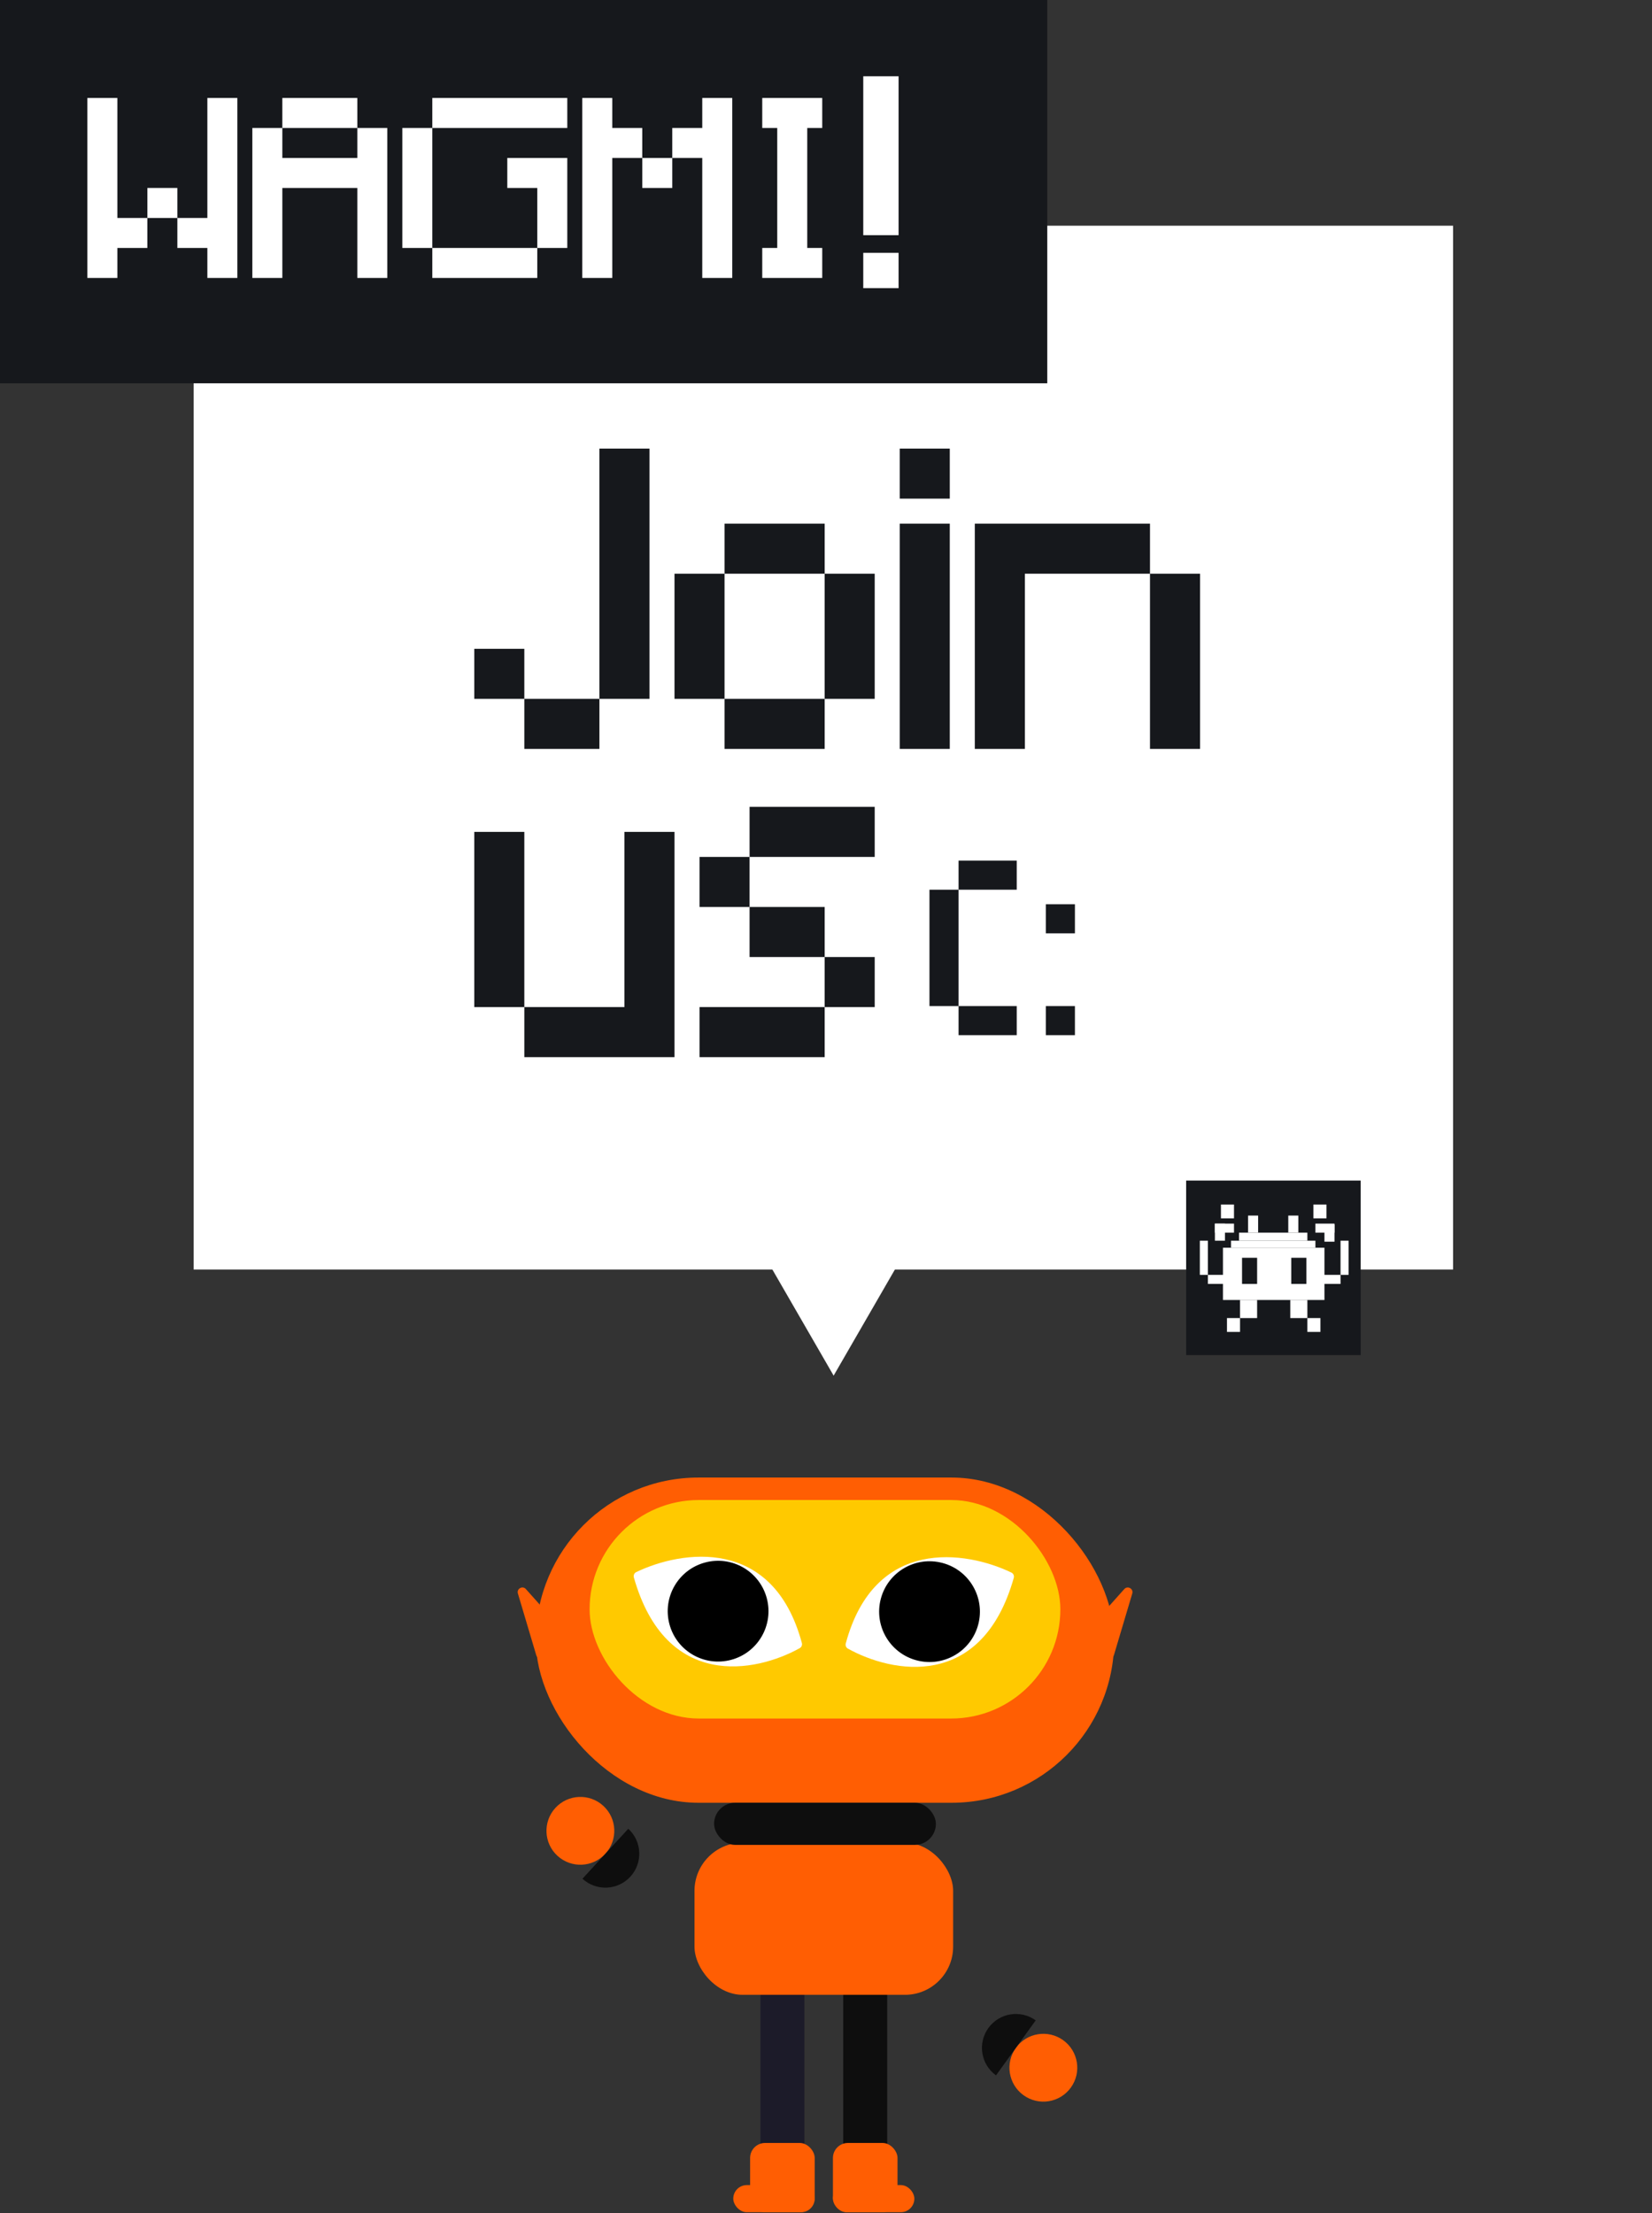 <svg width="477" height="639" viewBox="0 0 477 639" fill="none" xmlns="http://www.w3.org/2000/svg">
<rect x="0" y="0" width="477" height="639" fill="#333333" stroke="none"/>
<path d="M240.704 397.207L197.914 323.092H283.495L240.704 397.207Z" fill="white"/>
<rect x="154.705" y="426.634" width="167.003" height="93.905" rx="46.953" fill="#FF5E03"/>
<rect x="170.243" y="433.119" width="135.926" height="63.099" rx="31.549" fill="#FFC900"/>
<rect x="219.561" y="565.397" width="12.701" height="61.748" rx="6.35" fill="#1C1B29"/>
<rect x="216.588" y="618.769" width="18.646" height="19.997" rx="4.324" fill="#FF5E03"/>
<rect x="211.724" y="630.929" width="23.51" height="7.837" rx="3.918" fill="#FF5E03"/>
<rect x="240.503" y="630.929" width="23.51" height="7.837" rx="3.918" fill="#FF5E03"/>
<rect x="243.476" y="565.397" width="12.701" height="61.748" rx="6.35" fill="#0E0E0E"/>
<rect x="200.529" y="532.063" width="74.679" height="43.929" rx="13.911" fill="#FF5E03"/>
<rect x="240.503" y="618.769" width="18.646" height="19.997" rx="4.324" fill="#FF5E03"/>
<rect x="206.184" y="520.539" width="64.045" height="12.16" rx="6.08" fill="#0E0E0E"/>
<path d="M165.614 474.246C166.28 474.991 165.934 476.176 164.973 476.447L156.496 478.834C155.785 479.034 155.046 478.626 154.835 477.919L149.537 460.115C149.126 458.732 150.878 457.753 151.84 458.83L165.614 474.246Z" fill="#FF5E03"/>
<path d="M310.855 474.25C310.189 474.995 310.534 476.18 311.496 476.451L319.972 478.838C320.683 479.038 321.423 478.63 321.633 477.923L326.931 460.119C327.343 458.736 325.59 457.757 324.628 458.834L310.855 474.25Z" fill="#FF5E03"/>
<path d="M231.528 474.396C223.214 443.535 196.866 447.609 183.699 453.936C183.126 454.211 182.85 454.877 183.024 455.488C192.28 488.09 218.181 482.982 230.919 475.89C231.441 475.599 231.684 474.974 231.528 474.396Z" fill="white"/>
<circle cx="207.345" cy="465.218" r="14.546" transform="rotate(-14.9 207.345 465.218)" fill="black"/>
<path d="M244.208 474.531C252.524 443.67 278.871 447.744 292.039 454.071C292.611 454.346 292.887 455.012 292.713 455.623C283.456 488.226 257.556 483.117 244.818 476.025C244.296 475.734 244.053 475.108 244.208 474.531Z" fill="white"/>
<circle cx="268.392" cy="465.353" r="14.546" transform="rotate(14.901 268.392 465.353)" fill="black"/>
<circle cx="167.579" cy="528.639" r="9.792" transform="rotate(132.521 167.579 528.639)" fill="#FF5E03"/>
<path d="M168.178 542.474C170.092 544.229 172.625 545.152 175.22 545.04C177.814 544.928 180.258 543.789 182.014 541.875C183.769 539.961 184.692 537.428 184.579 534.833C184.467 532.238 183.329 529.795 181.415 528.039L174.796 535.257L168.178 542.474Z" fill="#0E0E0E"/>
<circle cx="301.261" cy="597.042" r="9.792" transform="rotate(-54.176 301.261 597.042)" fill="#FF5E03"/>
<path d="M299.052 583.371C296.947 581.851 294.323 581.229 291.759 581.644C289.195 582.058 286.901 583.473 285.381 585.579C283.861 587.685 283.24 590.308 283.654 592.872C284.068 595.436 285.484 597.73 287.589 599.251L293.321 591.311L299.052 583.371Z" fill="#0E0E0E"/>
<rect x="55.912" y="65.173" width="363.657" height="301.4" fill="white"/>
<path d="M165.849 216.241H158.622H151.396V209.015V201.788H158.622H165.849H173.075V209.015V216.241H165.849ZM173.075 201.788V194.562V187.336V180.11V172.884V165.657V158.431V151.205V143.979V136.753V129.526H180.301H187.527V136.753V143.979V151.205V158.431V165.657V172.884V180.11V187.336V194.562V201.788H180.301H173.075ZM151.396 201.788H144.17H136.944V194.562V187.336H144.17H151.396V194.562V201.788ZM230.884 216.241H223.658H216.432H209.206V209.015V201.788H216.432H223.658H230.884H238.11V209.015V216.241H230.884ZM238.11 201.788V194.562V187.336V180.11V172.884V165.657H245.337H252.563V172.884V180.11V187.336V194.562V201.788H245.337H238.11ZM209.206 201.788H201.979H194.753V194.562V187.336V180.11V172.884V165.657H201.979H209.206V172.884V180.11V187.336V194.562V201.788ZM238.11 165.657H230.884H223.658H216.432H209.206V158.431V151.205H216.432H223.658H230.884H238.11V158.431V165.657ZM267.015 216.241H259.789V209.015V201.788V194.562V187.336V180.11V172.884V165.657V158.431V151.205H267.015H274.241V158.431V165.657V172.884V180.11V187.336V194.562V201.788V209.015V216.241H267.015ZM267.015 143.979H259.789V136.753V129.526H267.015H274.241V136.753V143.979H267.015ZM339.277 216.241H332.051V209.015V201.788V194.562V187.336V180.11V172.884V165.657H339.277H346.503V172.884V180.11V187.336V194.562V201.788V209.015V216.241H339.277ZM288.694 216.241H281.468V209.015V201.788V194.562V187.336V180.11V172.884V165.657V158.431V151.205H288.694H295.92H303.146H310.372H317.599H324.825H332.051V158.431V165.657H324.825H317.599H310.372H303.146H295.92V172.884V180.11V187.336V194.562V201.788V209.015V216.241H288.694ZM187.527 305.241H180.301H173.075H165.849H158.622H151.396V298.015V290.788H158.622H165.849H173.075H180.301V283.562V276.336V269.11V261.884V254.657V247.431V240.205H187.527H194.753V247.431V254.657V261.884V269.11V276.336V283.562V290.788V298.015V305.241H187.527ZM151.396 290.788H144.17H136.944V283.562V276.336V269.11V261.884V254.657V247.431V240.205H144.17H151.396V247.431V254.657V261.884V269.11V276.336V283.562V290.788ZM230.884 305.241H223.658H216.432H209.206H201.979V298.015V290.788H209.206H216.432H223.658H230.884H238.11V298.015V305.241H230.884ZM238.11 290.788V283.562V276.336H245.337H252.563V283.562V290.788H245.337H238.11ZM238.11 276.336H230.884H223.658H216.432V269.11V261.884H223.658H230.884H238.11V269.11V276.336ZM216.432 261.884H209.206H201.979V254.657V247.431H209.206H216.432V254.657V261.884ZM245.337 247.431H238.11H230.884H223.658H216.432V240.205V232.979H223.658H230.884H238.11H245.337H252.563V240.205V247.431H245.337Z" fill="#16181C"/>
<path d="M289.373 298.896H285.174H280.974H276.774V294.696V290.496H280.974H285.174H289.373H293.573V294.696V298.896H289.373ZM276.774 290.496H272.574H268.374V286.296V282.096V277.896V273.696V269.497V265.297V261.097V256.897H272.574H276.774V261.097V265.297V269.497V273.696V277.896V282.096V286.296V290.496ZM289.373 256.897H285.174H280.974H276.774V252.697V248.497H280.974H285.174H289.373H293.573V252.697V256.897H289.373ZM306.173 298.896H301.973V294.696V290.496H306.173H310.373V294.696V298.896H306.173ZM306.173 269.497H301.973V265.297V261.097H306.173H310.373V265.297V269.497H306.173Z" fill="#16181C"/>
<rect width="302.388" height="110.678" fill="#16181C"/>
<rect x="342.489" y="340.88" width="50.398" height="50.398" fill="#16181C"/>
<rect x="353.116" y="360.275" width="29.307" height="15.089" fill="white"/>
<rect x="372.557" y="375.364" width="4.933" height="5.223" fill="white"/>
<rect x="377.49" y="380.587" width="3.772" height="3.994" fill="white"/>
<rect x="354.276" y="380.587" width="3.772" height="3.994" fill="white"/>
<rect x="379.231" y="347.798" width="3.772" height="3.994" fill="white"/>
<rect x="352.535" y="347.798" width="3.772" height="3.994" fill="white"/>
<rect x="350.794" y="353.311" width="2.902" height="4.933" fill="white"/>
<rect x="382.423" y="353.601" width="2.902" height="4.933" fill="white"/>
<rect x="350.794" y="353.311" width="5.513" height="2.612" fill="white"/>
<rect x="379.812" y="353.311" width="5.513" height="2.612" fill="white"/>
<rect x="348.763" y="368.109" width="38.303" height="2.612" fill="white"/>
<rect x="358.629" y="363.177" width="4.353" height="7.544" fill="#16181C"/>
<rect x="372.847" y="363.177" width="4.353" height="7.544" fill="#16181C"/>
<rect x="358.048" y="375.364" width="4.933" height="5.223" fill="white"/>
<rect x="371.977" y="350.989" width="2.902" height="4.933" fill="white"/>
<rect x="360.37" y="350.989" width="2.902" height="4.933" fill="white"/>
<rect x="346.442" y="358.244" width="2.321" height="9.866" fill="white"/>
<rect x="387.066" y="358.244" width="2.321" height="9.866" fill="white"/>
<rect x="355.437" y="358.244" width="24.375" height="2.031" fill="white"/>
<rect x="357.758" y="355.923" width="19.732" height="2.321" fill="white"/>
<path d="M64.201 80.256H59.871V75.926V71.596H55.541H51.211V67.266V62.935H55.541H59.871V58.605V54.275V49.944V45.614V41.284V36.953V32.623V28.293H64.201H68.532V32.623V36.953V41.284V45.614V49.944V54.275V58.605V62.935V67.266V71.596V75.926V80.256H64.201ZM29.559 80.256H25.229V75.926V71.596V67.266V62.935V58.605V54.275V49.944V45.614V41.284V36.953V32.623V28.293H29.559H33.889V32.623V36.953V41.284V45.614V49.944V54.275V58.605V62.935H38.22H42.55V67.266V71.596H38.22H33.889V75.926V80.256H29.559ZM51.211 62.935H46.88H42.55V58.605V54.275H46.88H51.211V58.605V62.935ZM107.504 80.256H103.174V75.926V71.596V67.266V62.935V58.605V54.275H98.844H94.513H90.183H85.853H81.522V58.605V62.935V67.266V71.596V75.926V80.256H77.192H72.862V75.926V71.596V67.266V62.935V58.605V54.275V49.944V45.614V41.284V36.953H77.192H81.522V41.284V45.614H85.853H90.183H94.513H98.844H103.174V41.284V36.953H107.504H111.834V41.284V45.614V49.944V54.275V58.605V62.935V67.266V71.596V75.926V80.256H107.504ZM103.174 36.953H98.844H94.513H90.183H85.853H81.522V32.623V28.293H85.853H90.183H94.513H98.844H103.174V32.623V36.953ZM150.807 80.256H146.477H142.146H137.816H133.486H129.156H124.825V75.926V71.596H129.156H133.486H137.816H142.146H146.477H150.807H155.137V75.926V80.256H150.807ZM155.137 71.596V67.266V62.935V58.605V54.275H150.807H146.477V49.944V45.614H150.807H155.137H159.468H163.798V49.944V54.275V58.605V62.935V67.266V71.596H159.468H155.137ZM124.825 71.596H120.495H116.165V67.266V62.935V58.605V54.275V49.944V45.614V41.284V36.953H120.495H124.825V41.284V45.614V49.944V54.275V58.605V62.935V67.266V71.596ZM159.468 36.953H155.137H150.807H146.477H142.146H137.816H133.486H129.156H124.825V32.623V28.293H129.156H133.486H137.816H142.146H146.477H150.807H155.137H159.468H163.798V32.623V36.953H159.468ZM207.101 80.256H202.77V75.926V71.596V67.266V62.935V58.605V54.275V49.944V45.614H198.44H194.11V49.944V54.275H189.78H185.449V49.944V45.614H189.78H194.11V41.284V36.953H198.44H202.77V32.623V28.293H207.101H211.431V32.623V36.953V41.284V45.614V49.944V54.275V58.605V62.935V67.266V71.596V75.926V80.256H207.101ZM172.458 80.256H168.128V75.926V71.596V67.266V62.935V58.605V54.275V49.944V45.614V41.284V36.953V32.623V28.293H172.458H176.789V32.623V36.953H181.119H185.449V41.284V45.614H181.119H176.789V49.944V54.275V58.605V62.935V67.266V71.596V75.926V80.256H172.458ZM233.082 80.256H228.752H224.422H220.092V75.926V71.596H224.422V67.266V62.935V58.605V54.275V49.944V45.614V41.284V36.953H220.092V32.623V28.293H224.422H228.752H233.082H237.413V32.623V36.953H233.082V41.284V45.614V49.944V54.275V58.605V62.935V67.266V71.596H237.413V75.926V80.256H233.082Z" fill="white"/>
<path d="M254.358 83.201H249.26V78.103V73.005H254.358H259.456V78.103V83.201H254.358ZM254.358 67.908H249.26V62.81V57.712V52.614V47.516V42.418V37.32V32.223V27.125V22.027H254.358H259.456V27.125V32.223V37.32V42.418V47.516V52.614V57.712V62.81V67.908H254.358Z" fill="white"/>
</svg>
